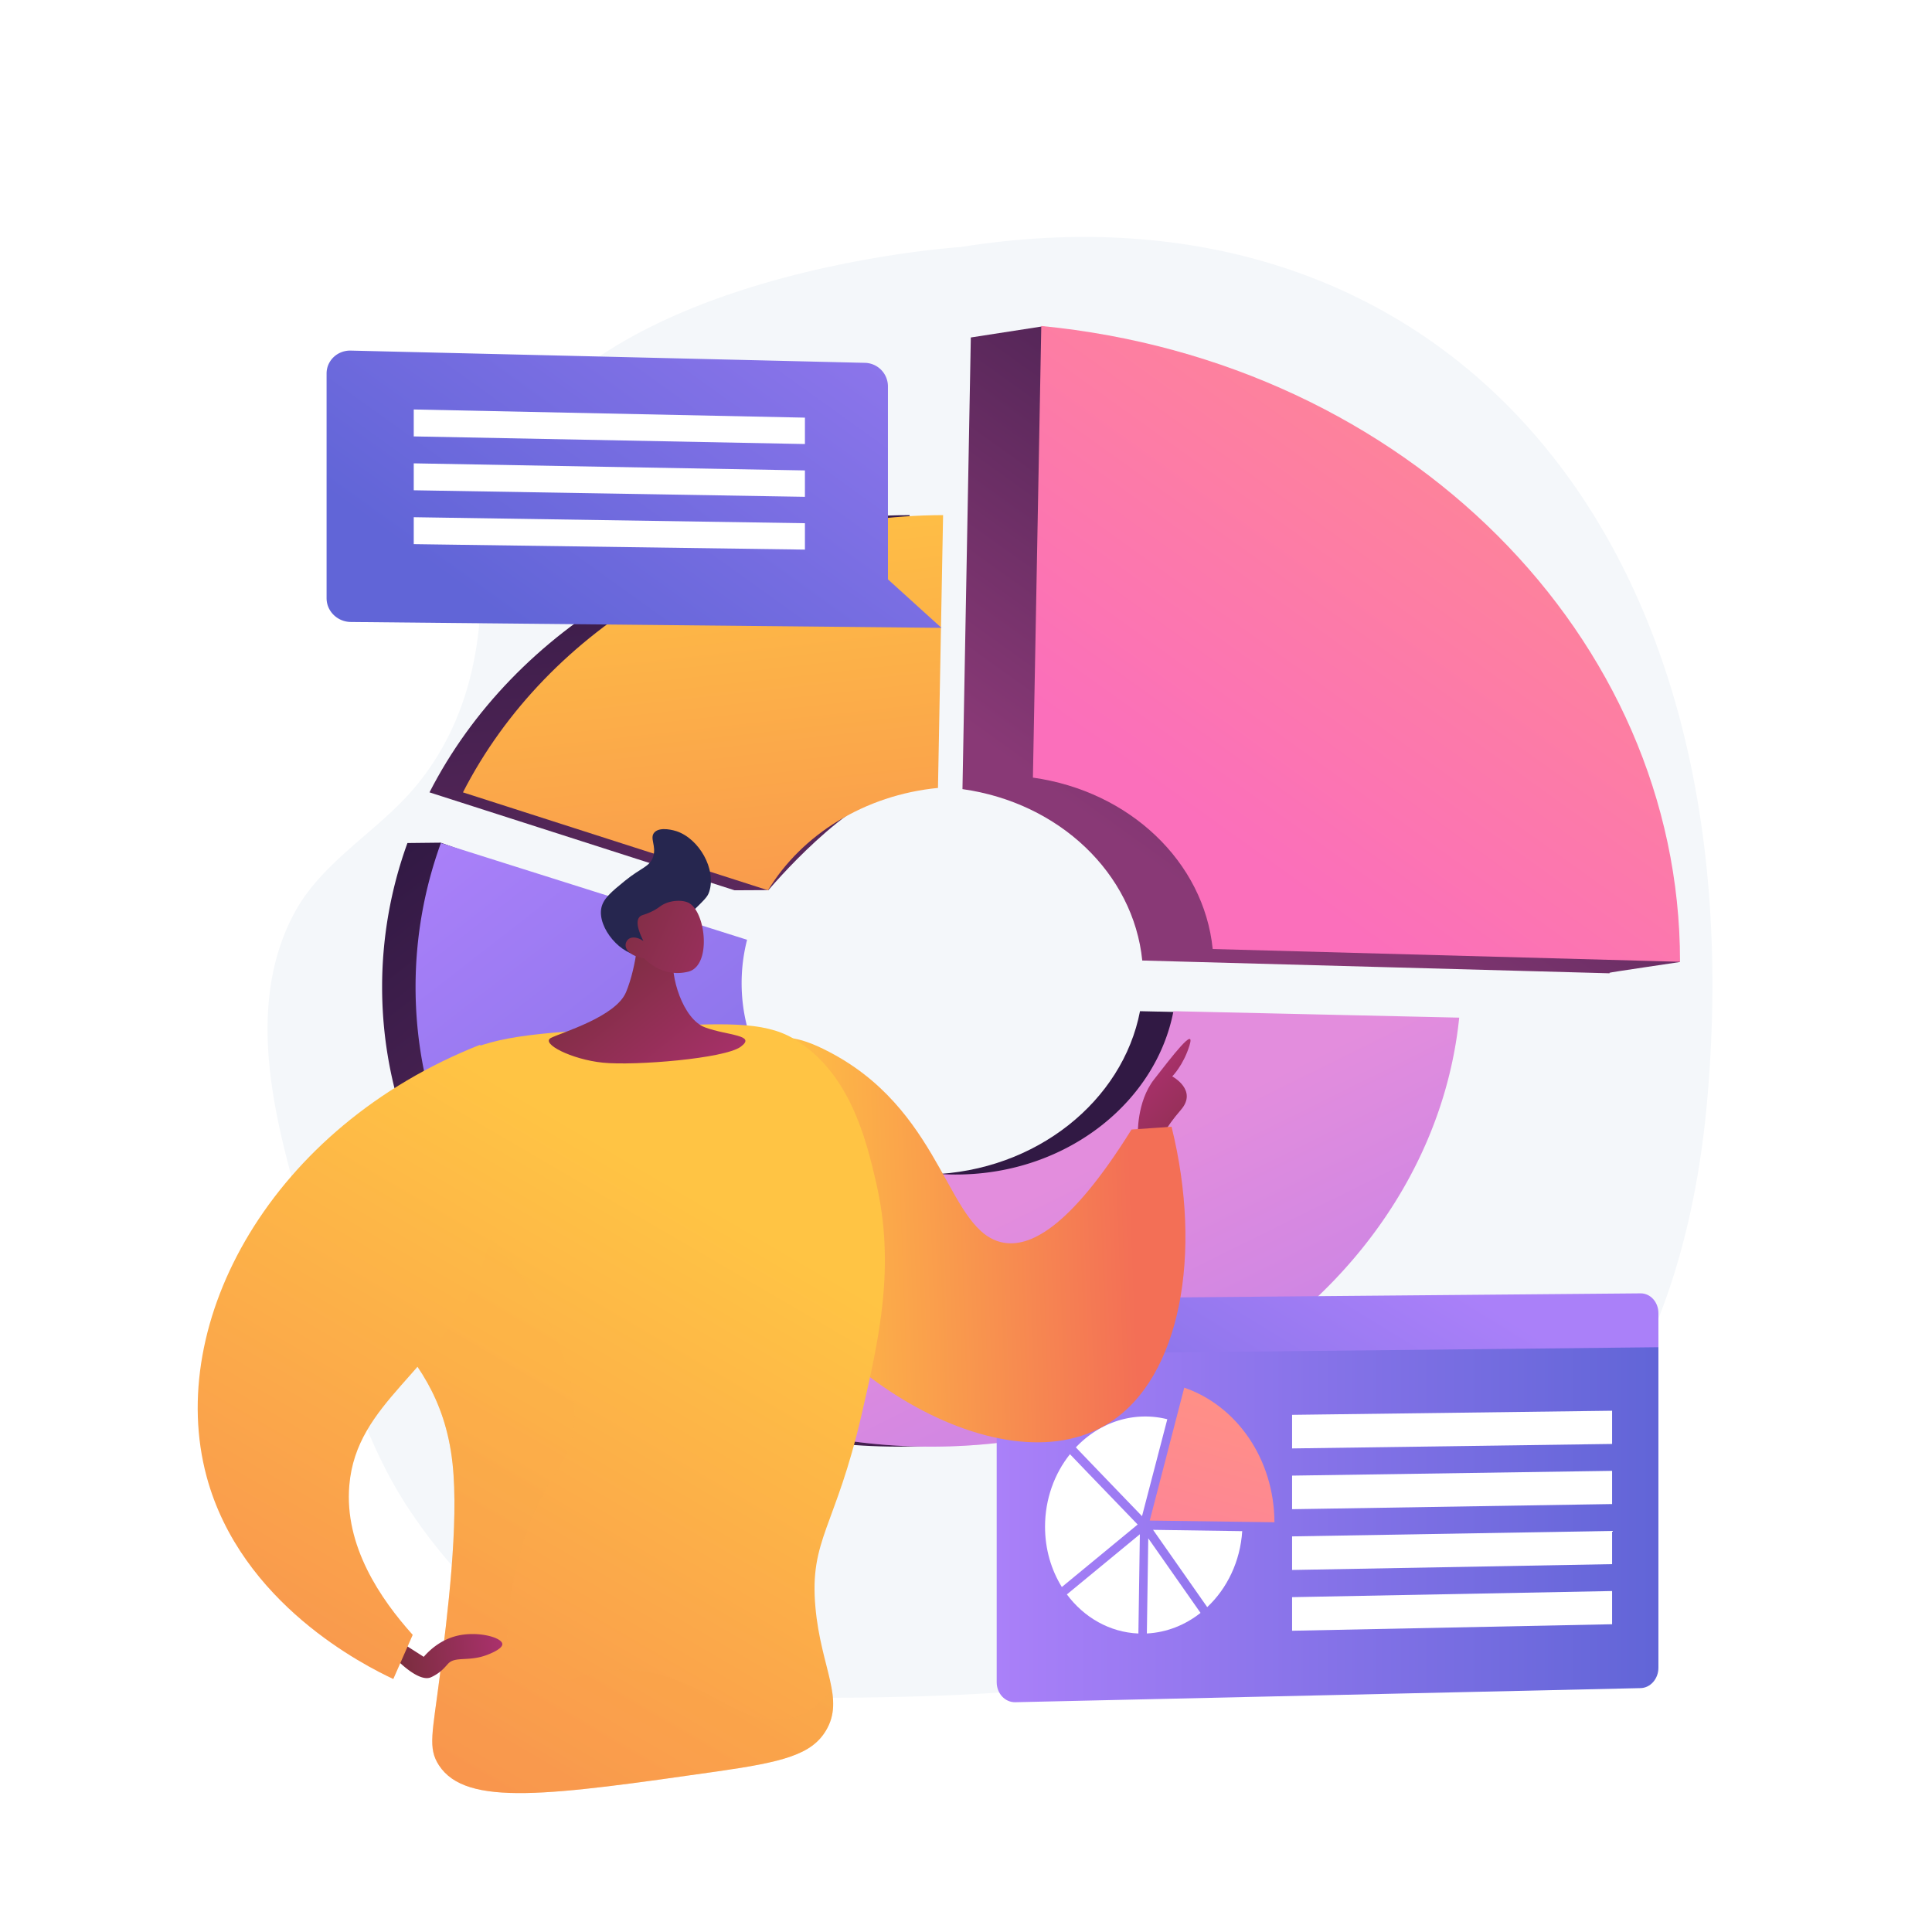 <svg xmlns="http://www.w3.org/2000/svg" xmlns:xlink="http://www.w3.org/1999/xlink" viewBox="0 0 3710 3710"><defs><linearGradient id="linear-gradient" x1="1247.49" y1="909.52" x2="1436" y2="2613.66" gradientUnits="userSpaceOnUse"><stop offset="0" stop-color="#311944"/><stop offset="1" stop-color="#893976"/></linearGradient><linearGradient id="linear-gradient-2" x1="1984.84" y1="2257.98" x2="2721.76" y2="3746.41" xlink:href="#linear-gradient"/><linearGradient id="linear-gradient-3" x1="764.95" y1="1619.66" x2="1861.35" y2="3029.32" xlink:href="#linear-gradient"/><linearGradient id="linear-gradient-4" x1="2951.37" y1="681.28" x2="2237.56" y2="1676.7" xlink:href="#linear-gradient"/><linearGradient id="linear-gradient-5" x1="1311.84" y1="910.77" x2="1498.5" y2="2598.12" gradientUnits="userSpaceOnUse"><stop offset="0" stop-color="#ffc444"/><stop offset="1" stop-color="#f36f56"/></linearGradient><linearGradient id="linear-gradient-6" x1="2049.05" y1="2257.98" x2="2785.97" y2="3746.41" gradientUnits="userSpaceOnUse"><stop offset="0" stop-color="#e38ddd"/><stop offset="1" stop-color="#9571f6"/></linearGradient><linearGradient id="linear-gradient-7" x1="829.38" y1="1619.96" x2="1885.34" y2="2977.61" gradientUnits="userSpaceOnUse"><stop offset="0" stop-color="#aa80f9"/><stop offset="1" stop-color="#6165d7"/></linearGradient><linearGradient id="linear-gradient-8" x1="3143.54" y1="496.38" x2="2344.56" y2="1610.55" gradientUnits="userSpaceOnUse"><stop offset="0" stop-color="#ff9085"/><stop offset="1" stop-color="#fb6fbb"/></linearGradient><linearGradient id="linear-gradient-9" x1="1679.93" y1="2440.72" x2="2416.85" y2="3929.15" xlink:href="#linear-gradient-6"/><linearGradient id="linear-gradient-10" x1="1913.94" y1="2916.53" x2="3184.65" y2="2916.53" xlink:href="#linear-gradient-7"/><linearGradient id="linear-gradient-11" x1="2654.61" y1="2382.21" x2="2088.32" y2="3307.97" xlink:href="#linear-gradient-7"/><linearGradient id="linear-gradient-12" x1="-7715.75" y1="2681.14" x2="-7473.67" y2="3537.09" gradientTransform="matrix(-1, 0, 0, 1, -5324.97, 3.6)" xlink:href="#linear-gradient-8"/><linearGradient id="linear-gradient-13" x1="2198.92" y1="2050.53" x2="2388.49" y2="2243.48" gradientUnits="userSpaceOnUse"><stop offset="0" stop-color="#ab316d"/><stop offset="1" stop-color="#792d3d"/></linearGradient><linearGradient id="linear-gradient-14" x1="859.69" y1="2365.94" x2="1553.39" y2="2390.97" gradientTransform="matrix(-1, 0, 0, 1, 3036.01, 0)" gradientUnits="userSpaceOnUse"><stop offset="0" stop-color="#f36f56"/><stop offset="1" stop-color="#ffc444"/></linearGradient><linearGradient id="linear-gradient-15" x1="-266.28" y1="4208.24" x2="-1534.03" y2="2388.19" gradientTransform="matrix(-1, 0.08, 0.08, 1, -324.92, 65.44)" xlink:href="#linear-gradient-14"/><linearGradient id="linear-gradient-16" x1="-266.4" y1="4208.34" x2="-1534.17" y2="2388.26" gradientTransform="matrix(-1, 0.08, 0.08, 1, -324.92, 65.44)" xlink:href="#linear-gradient-14"/><linearGradient id="linear-gradient-17" x1="-1038.39" y1="3198.75" x2="-833.9" y2="3198.75" gradientTransform="matrix(-1, 0.08, 0.08, 1, -324.92, 65.44)" xlink:href="#linear-gradient-13"/><linearGradient id="linear-gradient-18" x1="89.25" y1="3960.59" x2="-1178.52" y2="2140.53" gradientTransform="matrix(-1, 0.08, 0.08, 1, -324.92, 65.44)" xlink:href="#linear-gradient-14"/><linearGradient id="linear-gradient-19" x1="-2952.43" y1="4295.22" x2="-2952.43" y2="3932.8" gradientTransform="matrix(-0.78, 0.63, 0.63, 0.78, -3649.3, 622.2)" xlink:href="#linear-gradient-13"/><linearGradient id="linear-gradient-20" x1="1750.25" y1="2044.71" x2="1760.92" y2="1913.07" gradientTransform="matrix(-1, 0, 0, 1, 3036.01, 0)" gradientUnits="userSpaceOnUse"><stop offset="0" stop-color="#444b8c"/><stop offset="1" stop-color="#26264f"/></linearGradient><linearGradient id="linear-gradient-21" x1="-3208.61" y1="4190.78" x2="-3039.17" y2="3861.3" gradientTransform="matrix(-0.78, 0.63, 0.63, 0.78, -3649.3, 622.2)" xlink:href="#linear-gradient-13"/><linearGradient id="linear-gradient-22" x1="1832.53" y1="96.85" x2="1021.43" y2="1227.93" xlink:href="#linear-gradient-7"/></defs><title>Sell</title><g style="isolation:isolate"><g id="Background"><rect width="3710" height="3710" style="fill:#fff"/></g><g id="Illustration"><path d="M1844.86,474.33s-945.38,59.92-922.08,618c6.67,160-31.49,320.1-143.89,439.48-70.56,74.94-164.75,129.56-214.32,222.69-98,184.1-33.48,409.22,20.56,593.81C638.85,2531.74,674,2724.64,778.72,2888c57.27,89.28,134.61,176.54,219.39,241,117.62,89.36,268.65,127.49,415.23,129.83,841.72,13.42,1771.5-48.57,1865.65-1153.32S2747,330.5,1844.86,474.33Z" style="fill:#f4f7fa"/><path d="M1410.57,1709.61l65.1-.33s155.94-185.94,261.31-196.22l9.76-523.88c-403.58,1.28-759.77,215.61-922,532.39Z" style="fill:url(#linear-gradient)"/><path d="M2189.14,1941.78c-33.08,172.13-199.44,307.46-403.25,313.43-50.17,1.47-108.67-26.87-108.67-26.87s-53.66,2.78-62.85-.59L1296.24,2692c147.87,62.92,314.92,93.74,489.65,84.28,508.14-27.51,907.65-388.06,952-822.12Z" style="fill:url(#linear-gradient-2)"/><path d="M1196.67,2643.17l63.64,2.08,257.41-467.71c-96-67-157.76-171.31-157.76-289.6a336.08,336.08,0,0,1,10.49-83.28L846.17,1618.17l-63.77.7a809.71,809.71,0,0,0-48.64,276.31C733.76,2213.7,919.18,2487.94,1196.67,2643.17Z" style="fill:url(#linear-gradient-3)"/><path d="M1848.21,1515.34c185.6,26,328.31,161.59,345.26,329.13L3090.84,1869v-1.07c0-.64,135.28-20.5,135.28-20.58,0-5.8-1225.87-1220.35-1225.87-1220.35l-136,21.06Z" style="fill:url(#linear-gradient-4)"/><path d="M1474.78,1709.61c65-107.17,185.91-182.85,326.41-196.55L1811,989.18c-403.58,1.28-759.77,215.61-922,532.39Z" style="fill:url(#linear-gradient-5)"/><path d="M2253.35,1941.78c-33.08,172.13-199.44,307.46-403.25,313.43a458.22,458.22,0,0,1-171.52-27.46L1360.46,2692c147.86,62.92,314.91,93.74,489.64,84.28,508.14-27.51,907.65-388.06,952-822.12Z" style="fill:url(#linear-gradient-6)"/><path d="M1260.88,2643.17l321-465.63c-96-67-157.75-171.31-157.75-289.6a336.08,336.08,0,0,1,10.48-83.28L846.61,1618.87A809.71,809.71,0,0,0,798,1895.18C798,2213.7,983.39,2487.94,1260.88,2643.17Z" style="fill:url(#linear-gradient-7)"/><path d="M1983.5,1493.25c185.6,26,328.3,161.6,345.25,329.14l897.37,24.51c0-.36,0-.72,0-1.08,0-620.5-524.52-1151.51-1226.55-1219.87Z" style="fill:url(#linear-gradient-8)"/><g style="opacity:0.3;mix-blend-mode:multiply"><path d="M1727.41,2242.54a446.4,446.4,0,0,1-48.83-14.79L1360.46,2692c147.86,62.92,314.91,93.74,489.64,84.28,141.18-7.64,274-41,393.07-94.52-120.25-17.16-227.6-60.15-313.32-131.78C1832.19,2468.39,1768.86,2354.88,1727.41,2242.54Z" style="fill:url(#linear-gradient-9)"/></g><path d="M1913.94,2577.32v653c0,21.68,16.06,38.89,35.86,38.44l1200.55-27.09c19-.43,34.3-17.95,34.3-39.14V2564.33Z" style="fill:url(#linear-gradient-10)"/><path d="M3150.35,2483.62,1949.8,2494.11c-19.8.17-35.86,17.89-35.86,39.57v66.9l1270.71-13.51v-65.39C3184.65,2500.49,3169.3,2483.45,3150.35,2483.62Z" style="fill:url(#linear-gradient-11)"/><path d="M2207.83,2919.92l66.27-255.18c100.23,34.33,172.66,136.55,173.2,258.46Z" style="fill:url(#linear-gradient-12)"/><path d="M2385.42,2940.25c-3.71,58.08-29,110-67.2,145.89l-104-148.42Z" style="fill:#fff"/><path d="M2193,2911.47c-40.13-41.6-88.55-91.89-127.05-132.07,34.15-36.14,80.3-58.64,131-59.29a173.1,173.1,0,0,1,44.61,5.24Z" style="fill:#fff"/><path d="M2184.64,2927.53l-145.6,120c-20.37-32.89-32.27-72.72-32.27-115.81,0-53.15,18.09-101.93,47.86-139.23q16,16.68,35.51,37C2129.48,2870.36,2169,2911.33,2184.64,2927.53Z" style="fill:#fff"/><path d="M2188.86,2946.22l-2.81,190.59c-55.42-2.34-104.57-31-137.33-75.07Z" style="fill:#fff"/><path d="M2205,2954l100.38,143.22c-29.31,23.18-64.74,37.58-103.08,39.52Z" style="fill:#fff"/><polygon points="3095.68 2772.8 2481.19 2781.4 2481.19 2716.91 3095.68 2709.02 3095.68 2772.8" style="fill:#fff"/><polygon points="3095.68 2888.21 2481.19 2898.1 2481.19 2833.61 3095.68 2824.43 3095.68 2888.21" style="fill:#fff"/><polygon points="3095.68 3003.61 2481.19 3014.8 2481.19 2950.31 3095.68 2939.84 3095.68 3003.61" style="fill:#fff"/><polygon points="3095.68 3119.02 2481.19 3131.5 2481.19 3067.01 3095.68 3055.24 3095.68 3119.02" style="fill:#fff"/><path d="M1996.26,2546c0,9.62-7.12,17.5-15.91,17.58s-15.92-7.64-15.92-17.27,7.13-17.5,15.92-17.59S1996.26,2536.36,1996.26,2546Z" style="fill:#fff"/><path d="M2185,2179.37s-2.66-63.32,31.15-106.59,80-104,68.09-65.38S2251,2067,2251,2067s49.48,26.19,16.79,64.07-37.27,54.89-37.27,58.16S2185,2179.37,2185,2179.37Z" style="fill:url(#linear-gradient-13)"/><path d="M2172.83,2169l76.88-5.36c60.46,244.29,17.09,481.27-119.35,568.43-213.18,136.16-609.37-120.38-695.22-399.71-37.69-122.61-29.11-299.55,46.21-333.93,20.91-9.55,53.35-11,123.63,28.43,209.9,117.85,215.42,340.58,322.13,359.44C1974.55,2394.69,2051.16,2364.44,2172.83,2169Z" style="fill:url(#linear-gradient-14)"/><path d="M1585.91,3323.46c36.92-61.26-9.45-120.35-20-236.41-12-131.54,38.71-153.45,88.82-371.44,33.33-145,65.32-284.17,27.14-447.1-18.3-78.08-49.34-210.52-158.95-274.49-56.56-33-133.79-29.71-285.93-21.74-188.15,9.83-282.22,14.75-352.38,51.69-10.27,5.41-223.7,121.51-238.39,310.75-15,192.6,194.8,218.49,222.77,475.33,12.56,115.3-9.83,292.63-24.34,407.65-13.94,110.45-23.54,138.72-1.74,172.16,52.53,80.59,213.35,57.62,535,11.69C1504.06,3383.53,1558.36,3369.17,1585.91,3323.46Z" style="fill:url(#linear-gradient-15)"/><path d="M1096.54,2768.73c-13.6,50.06-62.52,87.45-96.57,209.22-7.35,26.29-59.7,213.5,8.21,259.59,39.23,26.61,74.45-23.82,169.66-30.4,165-11.41,243.58,127.25,351.35,89.38,18.69-6.58,43.38-20.58,68-52.77,4.91,29,4.06,54.2-11.31,79.71-27.55,45.71-81.85,60.07-208,78.09-321.64,45.93-482.46,68.9-535-11.69-21.8-33.44-12.2-61.71,1.74-172.16,14.51-115,36.9-292.35,24.34-407.65-28-256.84-237.73-282.73-222.77-475.33,4-51.49,22.93-97.34,48.26-137.25C960.57,2305.15,1139.29,2611.43,1096.54,2768.73Z" style="opacity:0.3;mix-blend-mode:multiply;fill:url(#linear-gradient-16)"/><path d="M760.46,3147.6l53.23,34c9.56-11,31.69-33.31,66.25-40.91,38.93-8.56,83.61,3.71,84.65,16.14.84,9.95-26.37,20-30.58,21.54-34,12.54-59.17,2.13-72.9,15.78-4.86,4.83-10.91,13.81-24.83,22.13a75.4,75.4,0,0,1-9.5,4.91c-22.67,8.81-61.56-30.65-64.91-34.1Z" style="fill:url(#linear-gradient-17)"/><path d="M917.74,2449.37c38.51-92.24,65.19-233.46,4.36-443.18-400.8,157.93-605.21,532.32-525.39,829.11C462.5,3080,701.87,3199.14,755.27,3224.22q18.63-42.43,37.27-84.84c-61.88-68.91-131.61-170.8-121.74-287.07C684.46,2691.12,839.77,2636.1,917.74,2449.37Z" style="fill:url(#linear-gradient-18)"/><path d="M1227.14,1782.53s-3.17,70.11-24.93,122.62c-19.67,47.45-123.12,77.28-144.09,87.87s39.29,41.56,99.8,47.64,233.32-7.66,264.47-30.6-25-21.21-68.23-37.07-68.16-100.32-60.54-138.66S1227.14,1782.53,1227.14,1782.53Z" style="fill:url(#linear-gradient-19)"/><path d="M1322.84,1757.11c31.4-30.85,35.78-34.45,39.2-45.12,13.72-42.8-19.47-101.41-63-115.84-2.26-.74-31.46-10.09-42.61,2.58-9.46,10.75,4.46,25.61-2.16,46.35-6.2,19.41-23,20.86-54.21,46.31-25.69,21-41.66,34-45.34,52.33-7.59,37.79,38.15,92.56,78.66,91.07C1247.93,1834.26,1251.89,1826.82,1322.84,1757.11Z" style="fill:url(#linear-gradient-20)"/><path d="M1237.33,1840.63s33.37,37.79,84.22,25.3c45.52-11.19,33.9-115.66.59-132.35-11.11-5.57-31.31-5.11-46.49,2.21-9,4.32-11.47,8.81-26.26,15.59-13.65,6.25-18,5.39-21.64,9.79-4.6,5.5-6.57,17.35,7.82,45.94-10.37-7.33-21.53-8.87-28.37-4a15.93,15.93,0,0,0-5.07,7.07C1197.79,1823.1,1211.24,1836.25,1237.33,1840.63Z" style="fill:url(#linear-gradient-21)"/><path d="M1807.9,1205.67,673.6,1194.38c-25.65-.26-46.47-20.69-46.47-45.64V717.31c0-24.95,20.82-44.68,46.47-44.07l987.48,23.52a45.2,45.2,0,0,1,44,44.93v370.8Z" style="fill:url(#linear-gradient-22)"/><polygon points="1545.7 852.67 794.51 838.03 794.51 786.31 1545.7 801.99 1545.7 852.67" style="fill:#fff"/><polygon points="1545.7 954.04 794.51 941.47 794.51 889.75 1545.7 903.36 1545.7 954.04" style="fill:#fff"/><polygon points="1545.7 1055.41 794.51 1044.92 794.51 993.19 1545.7 1004.73 1545.7 1055.41" style="fill:#fff"/></g></g></svg>